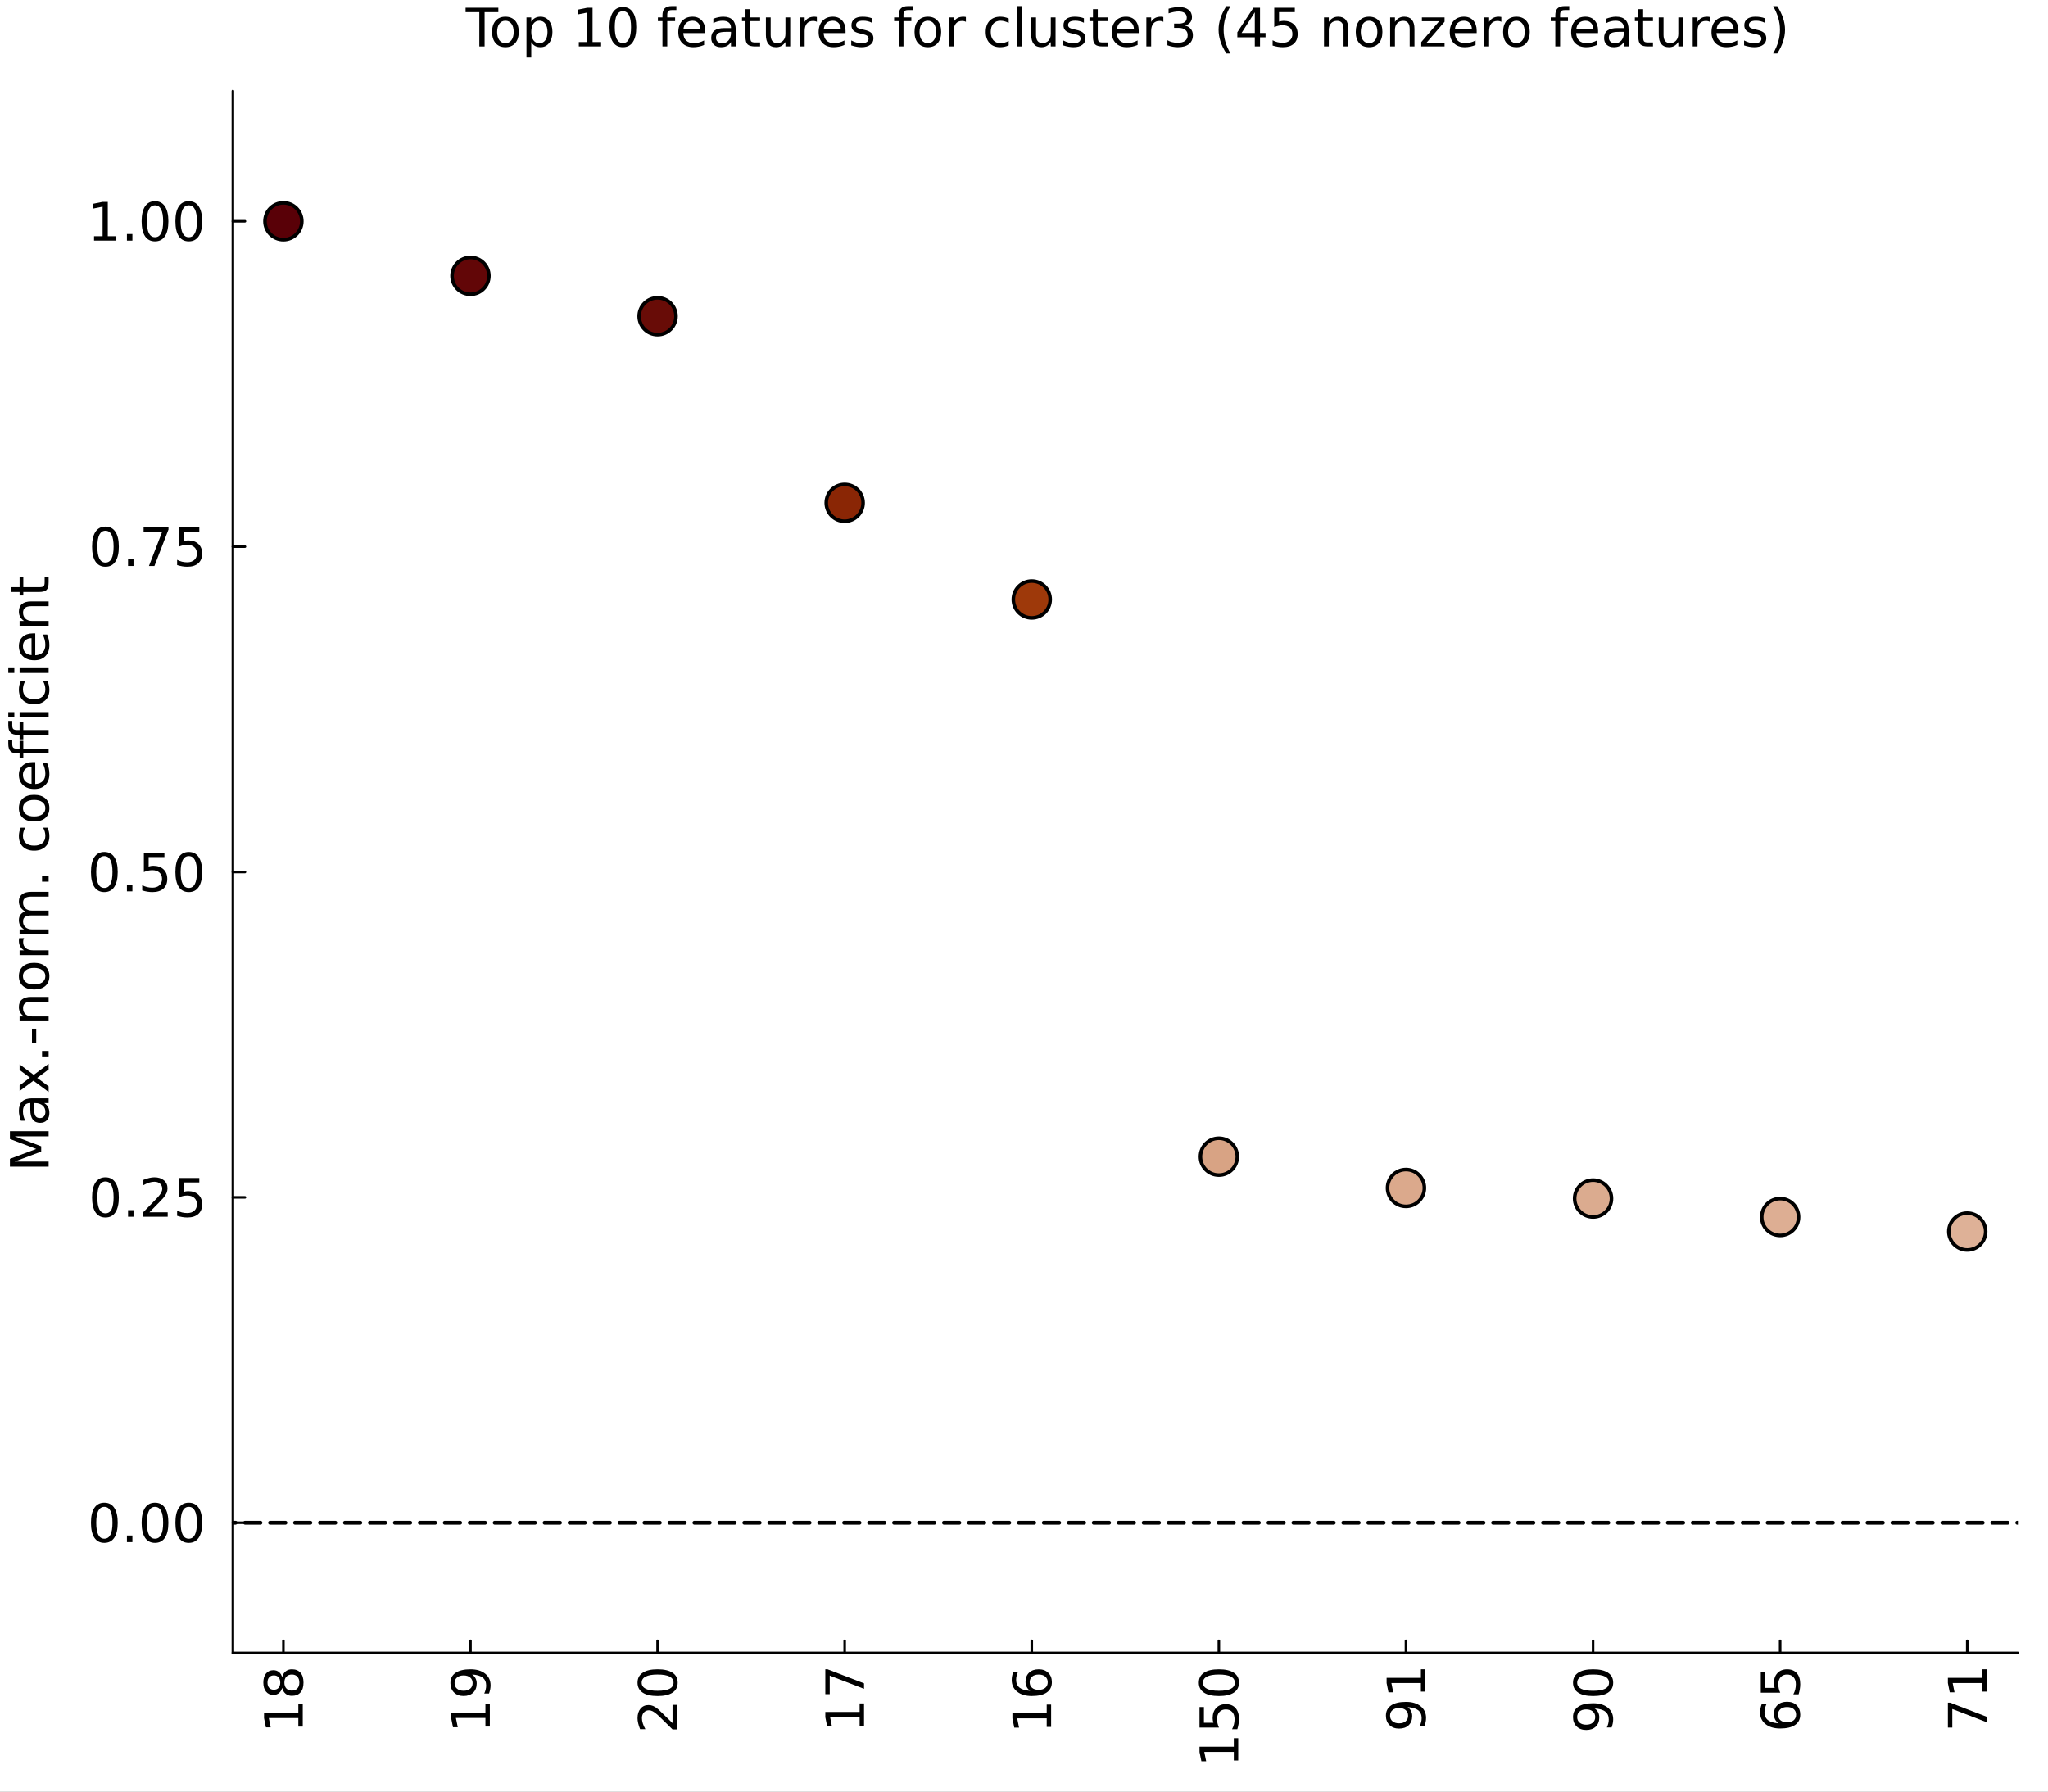 <?xml version="1.0" encoding="utf-8"?>
<svg xmlns="http://www.w3.org/2000/svg" xmlns:xlink="http://www.w3.org/1999/xlink" width="800" height="700" viewBox="0 0 3200 2800">
<rect x="0" y="0" width="3200" height="2800" fill="#808080" stroke="none"/>
<defs>
  <clipPath id="clip560">
    <rect x="0" y="0" width="3200" height="2800"/>
  </clipPath>
</defs>
<path clip-path="url(#clip560)" d="M0 2800 L3200 2800 L3200 0 L0 0  Z" fill="#ffffff" fill-rule="evenodd" fill-opacity="1"/>
<defs>
  <clipPath id="clip561">
    <rect x="640" y="0" width="2241" height="2241"/>
  </clipPath>
</defs>
<path clip-path="url(#clip560)" d="M363.863 2583.25 L3152.76 2583.25 L3152.76 142.372 L363.863 142.372  Z" fill="#ffffff" fill-rule="evenodd" fill-opacity="1"/>
<defs>
  <clipPath id="clip562">
    <rect x="363" y="142" width="2790" height="2442"/>
  </clipPath>
</defs>
<polyline clip-path="url(#clip560)" style="stroke:#000000; stroke-linecap:round; stroke-linejoin:round; stroke-width:4; stroke-opacity:1; fill:none" points="363.863,2583.25 3152.76,2583.25 "/>
<polyline clip-path="url(#clip560)" style="stroke:#000000; stroke-linecap:round; stroke-linejoin:round; stroke-width:4; stroke-opacity:1; fill:none" points="442.794,2583.25 442.794,2564.35 "/>
<polyline clip-path="url(#clip560)" style="stroke:#000000; stroke-linecap:round; stroke-linejoin:round; stroke-width:4; stroke-opacity:1; fill:none" points="735.131,2583.25 735.131,2564.35 "/>
<polyline clip-path="url(#clip560)" style="stroke:#000000; stroke-linecap:round; stroke-linejoin:round; stroke-width:4; stroke-opacity:1; fill:none" points="1027.47,2583.25 1027.47,2564.35 "/>
<polyline clip-path="url(#clip560)" style="stroke:#000000; stroke-linecap:round; stroke-linejoin:round; stroke-width:4; stroke-opacity:1; fill:none" points="1319.8,2583.25 1319.8,2564.35 "/>
<polyline clip-path="url(#clip560)" style="stroke:#000000; stroke-linecap:round; stroke-linejoin:round; stroke-width:4; stroke-opacity:1; fill:none" points="1612.14,2583.25 1612.14,2564.35 "/>
<polyline clip-path="url(#clip560)" style="stroke:#000000; stroke-linecap:round; stroke-linejoin:round; stroke-width:4; stroke-opacity:1; fill:none" points="1904.48,2583.25 1904.48,2564.35 "/>
<polyline clip-path="url(#clip560)" style="stroke:#000000; stroke-linecap:round; stroke-linejoin:round; stroke-width:4; stroke-opacity:1; fill:none" points="2196.81,2583.25 2196.81,2564.35 "/>
<polyline clip-path="url(#clip560)" style="stroke:#000000; stroke-linecap:round; stroke-linejoin:round; stroke-width:4; stroke-opacity:1; fill:none" points="2489.15,2583.25 2489.15,2564.35 "/>
<polyline clip-path="url(#clip560)" style="stroke:#000000; stroke-linecap:round; stroke-linejoin:round; stroke-width:4; stroke-opacity:1; fill:none" points="2781.49,2583.25 2781.49,2564.35 "/>
<polyline clip-path="url(#clip560)" style="stroke:#000000; stroke-linecap:round; stroke-linejoin:round; stroke-width:4; stroke-opacity:1; fill:none" points="3073.82,2583.25 3073.82,2564.35 "/>
<path clip-path="url(#clip560)" d="M466.148 2698.45 L466.148 2685.09 L420.008 2685.09 L422.925 2699.63 L415.471 2699.63 L412.554 2685.17 L412.554 2676.98 L466.148 2676.98 L466.148 2663.62 L473.034 2663.62 L473.034 2698.45 L466.148 2698.45 Z" fill="#000000" fill-rule="nonzero" fill-opacity="1" /><path clip-path="url(#clip560)" d="M444.313 2629.59 Q444.313 2635.42 447.433 2638.78 Q450.552 2642.11 456.021 2642.11 Q461.489 2642.11 464.608 2638.78 Q467.728 2635.42 467.728 2629.59 Q467.728 2623.75 464.608 2620.39 Q461.449 2617.03 456.021 2617.03 Q450.552 2617.03 447.433 2620.39 Q444.313 2623.71 444.313 2629.59 M440.83 2637.77 Q439.533 2643.04 435.928 2645.99 Q432.323 2648.91 427.138 2648.91 Q419.886 2648.91 415.674 2643.77 Q411.461 2638.58 411.461 2629.59 Q411.461 2620.55 415.674 2615.41 Q419.886 2610.27 427.138 2610.27 Q432.323 2610.27 435.928 2613.22 Q439.533 2616.14 440.83 2621.36 Q442.207 2615.45 446.217 2612.17 Q450.228 2608.85 456.021 2608.85 Q464.811 2608.85 469.51 2614.24 Q474.209 2619.58 474.209 2629.59 Q474.209 2639.59 469.51 2644.98 Q464.811 2650.33 456.021 2650.33 Q450.228 2650.33 446.217 2647.01 Q442.207 2643.69 440.83 2637.77 M427.907 2640.77 Q432.606 2640.77 435.239 2637.85 Q437.873 2634.89 437.873 2629.59 Q437.873 2624.32 435.239 2621.36 Q432.606 2618.37 427.907 2618.37 Q423.208 2618.37 420.575 2621.36 Q417.942 2624.32 417.942 2629.59 Q417.942 2634.89 420.575 2637.85 Q423.208 2640.77 427.907 2640.77 Z" fill="#000000" fill-rule="nonzero" fill-opacity="1" /><path clip-path="url(#clip560)" d="M758.485 2698.29 L758.485 2684.92 L712.345 2684.92 L715.261 2699.47 L707.808 2699.47 L704.891 2685 L704.891 2676.82 L758.485 2676.82 L758.485 2663.45 L765.371 2663.45 L765.371 2698.29 L758.485 2698.29 Z" fill="#000000" fill-rule="nonzero" fill-opacity="1" /><path clip-path="url(#clip560)" d="M764.115 2646.68 L756.662 2646.68 Q758.12 2643.6 758.89 2640.44 Q759.659 2637.28 759.659 2634.25 Q759.659 2626.14 754.231 2621.89 Q748.762 2617.6 737.663 2616.99 Q741.147 2619.34 743.01 2622.94 Q744.874 2626.55 744.874 2630.92 Q744.874 2640 739.405 2645.31 Q733.896 2650.57 724.376 2650.57 Q715.059 2650.57 709.428 2645.06 Q703.797 2639.55 703.797 2630.4 Q703.797 2619.91 711.859 2614.4 Q719.879 2608.85 735.192 2608.85 Q749.492 2608.85 758.039 2615.65 Q766.546 2622.42 766.546 2633.88 Q766.546 2636.96 765.938 2640.12 Q765.331 2643.28 764.115 2646.68 M738.473 2630.4 Q738.473 2624.89 734.706 2621.69 Q730.938 2618.45 724.376 2618.45 Q717.854 2618.45 714.087 2621.69 Q710.279 2624.89 710.279 2630.4 Q710.279 2635.91 714.087 2639.15 Q717.854 2642.35 724.376 2642.35 Q730.938 2642.35 734.706 2639.15 Q738.473 2635.91 738.473 2630.4 Z" fill="#000000" fill-rule="nonzero" fill-opacity="1" /><path clip-path="url(#clip560)" d="M1050.82 2692.98 L1050.82 2664.43 L1057.71 2664.43 L1057.71 2702.83 L1050.82 2702.83 Q1046 2698.17 1037.9 2690.15 Q1029.76 2682.09 1027.41 2680.02 Q1022.99 2676.09 1019.95 2674.55 Q1016.87 2672.97 1013.92 2672.97 Q1009.1 2672.97 1006.06 2676.38 Q1003.02 2679.74 1003.02 2685.17 Q1003.02 2689.01 1004.36 2693.31 Q1005.69 2697.56 1008.41 2702.42 L1000.14 2702.42 Q998.16 2697.48 997.147 2693.19 Q996.134 2688.89 996.134 2685.33 Q996.134 2675.93 1000.83 2670.34 Q1005.53 2664.75 1013.39 2664.75 Q1017.12 2664.75 1020.48 2666.17 Q1023.8 2667.55 1028.34 2671.23 Q1029.51 2672.24 1035.14 2677.67 Q1040.73 2683.1 1050.82 2692.98 Z" fill="#000000" fill-rule="nonzero" fill-opacity="1" /><path clip-path="url(#clip560)" d="M1002.62 2629.75 Q1002.62 2636.07 1008.85 2639.27 Q1015.05 2642.43 1027.53 2642.43 Q1039.96 2642.43 1046.2 2639.27 Q1052.4 2636.07 1052.4 2629.75 Q1052.4 2623.39 1046.2 2620.23 Q1039.96 2617.03 1027.53 2617.03 Q1015.05 2617.03 1008.85 2620.23 Q1002.62 2623.39 1002.62 2629.75 M996.134 2629.75 Q996.134 2619.58 1004.2 2614.24 Q1012.22 2608.85 1027.53 2608.85 Q1042.8 2608.85 1050.86 2614.24 Q1058.88 2619.58 1058.88 2629.75 Q1058.88 2639.92 1050.86 2645.31 Q1042.8 2650.65 1027.53 2650.65 Q1012.22 2650.65 1004.2 2645.31 Q996.134 2639.92 996.134 2629.75 Z" fill="#000000" fill-rule="nonzero" fill-opacity="1" /><path clip-path="url(#clip560)" d="M1343.16 2697.04 L1343.16 2683.67 L1297.02 2683.67 L1299.93 2698.21 L1292.48 2698.21 L1289.56 2683.75 L1289.56 2675.57 L1343.16 2675.57 L1343.16 2662.2 L1350.04 2662.2 L1350.04 2697.04 L1343.16 2697.04 Z" fill="#000000" fill-rule="nonzero" fill-opacity="1" /><path clip-path="url(#clip560)" d="M1289.56 2647.74 L1289.56 2608.85 L1293.05 2608.85 L1350.04 2630.8 L1350.04 2639.35 L1296.45 2618.69 L1296.45 2647.74 L1289.56 2647.74 Z" fill="#000000" fill-rule="nonzero" fill-opacity="1" /><path clip-path="url(#clip560)" d="M1635.49 2698.9 L1635.49 2685.53 L1589.35 2685.53 L1592.27 2700.07 L1584.82 2700.07 L1581.9 2685.61 L1581.9 2677.43 L1635.49 2677.43 L1635.49 2664.06 L1642.38 2664.06 L1642.38 2698.9 L1635.49 2698.9 Z" fill="#000000" fill-rule="nonzero" fill-opacity="1" /><path clip-path="url(#clip560)" d="M1608.88 2629.02 Q1608.88 2634.53 1612.65 2637.77 Q1616.42 2640.97 1622.98 2640.97 Q1629.5 2640.97 1633.31 2637.77 Q1637.07 2634.53 1637.07 2629.02 Q1637.07 2623.51 1633.31 2620.31 Q1629.5 2617.07 1622.98 2617.07 Q1616.42 2617.07 1612.65 2620.31 Q1608.88 2623.51 1608.88 2629.02 M1583.24 2612.78 L1590.69 2612.78 Q1589.23 2615.86 1588.46 2619.02 Q1587.69 2622.13 1587.69 2625.21 Q1587.69 2633.32 1593.16 2637.61 Q1598.63 2641.86 1609.69 2642.47 Q1606.17 2640.08 1604.3 2636.47 Q1602.4 2632.87 1602.4 2628.53 Q1602.4 2619.42 1607.95 2614.15 Q1613.46 2608.85 1622.98 2608.85 Q1632.29 2608.85 1637.93 2614.36 Q1643.56 2619.87 1643.56 2629.02 Q1643.56 2639.51 1635.54 2645.06 Q1627.47 2650.61 1612.2 2650.61 Q1597.86 2650.61 1589.35 2643.81 Q1580.81 2637 1580.81 2625.54 Q1580.81 2622.46 1581.42 2619.34 Q1582.02 2616.18 1583.24 2612.78 Z" fill="#000000" fill-rule="nonzero" fill-opacity="1" /><path clip-path="url(#clip560)" d="M1927.83 2751.4 L1927.83 2738.03 L1881.69 2738.03 L1884.61 2752.57 L1877.15 2752.57 L1874.24 2738.11 L1874.24 2729.93 L1927.83 2729.93 L1927.83 2716.56 L1934.72 2716.56 L1934.72 2751.4 L1927.83 2751.4 Z" fill="#000000" fill-rule="nonzero" fill-opacity="1" /><path clip-path="url(#clip560)" d="M1874.24 2699.95 L1874.24 2667.83 L1881.12 2667.83 L1881.12 2692.46 L1895.95 2692.46 Q1895.34 2690.68 1895.06 2688.89 Q1894.74 2687.11 1894.74 2685.33 Q1894.74 2675.2 1900.29 2669.29 Q1905.84 2663.37 1915.31 2663.37 Q1925.08 2663.37 1930.51 2669.45 Q1935.89 2675.53 1935.89 2686.58 Q1935.89 2690.39 1935.24 2694.36 Q1934.6 2698.29 1933.3 2702.5 L1925.08 2702.5 Q1927.06 2698.86 1928.03 2694.97 Q1929.01 2691.08 1929.01 2686.75 Q1929.01 2679.74 1925.32 2675.65 Q1921.63 2671.56 1915.31 2671.56 Q1908.99 2671.56 1905.31 2675.65 Q1901.62 2679.74 1901.62 2686.75 Q1901.62 2690.03 1902.35 2693.31 Q1903.08 2696.55 1904.62 2699.95 L1874.24 2699.95 Z" fill="#000000" fill-rule="nonzero" fill-opacity="1" /><path clip-path="url(#clip560)" d="M1879.63 2629.75 Q1879.63 2636.07 1885.86 2639.27 Q1892.06 2642.43 1904.54 2642.43 Q1916.98 2642.43 1923.21 2639.27 Q1929.41 2636.07 1929.41 2629.75 Q1929.41 2623.39 1923.21 2620.23 Q1916.98 2617.03 1904.54 2617.03 Q1892.06 2617.03 1885.86 2620.23 Q1879.63 2623.39 1879.63 2629.75 M1873.14 2629.75 Q1873.14 2619.58 1881.21 2614.24 Q1889.23 2608.85 1904.54 2608.85 Q1919.81 2608.85 1927.87 2614.24 Q1935.89 2619.58 1935.89 2629.75 Q1935.89 2639.92 1927.87 2645.31 Q1919.81 2650.65 1904.54 2650.65 Q1889.23 2650.65 1881.21 2645.31 Q1873.14 2639.92 1873.14 2629.75 Z" fill="#000000" fill-rule="nonzero" fill-opacity="1" /><path clip-path="url(#clip560)" d="M2225.8 2697.64 L2218.35 2697.64 Q2219.8 2694.56 2220.57 2691.4 Q2221.34 2688.25 2221.34 2685.21 Q2221.34 2677.11 2215.91 2672.85 Q2210.45 2668.56 2199.35 2667.95 Q2202.83 2670.3 2204.69 2673.91 Q2206.56 2677.51 2206.56 2681.89 Q2206.56 2690.96 2201.09 2696.27 Q2195.58 2701.53 2186.06 2701.53 Q2176.74 2701.53 2171.11 2696.02 Q2165.48 2690.51 2165.48 2681.36 Q2165.48 2670.87 2173.54 2665.36 Q2181.56 2659.81 2196.88 2659.81 Q2211.18 2659.81 2219.72 2666.61 Q2228.23 2673.38 2228.23 2684.84 Q2228.23 2687.92 2227.62 2691.08 Q2227.01 2694.24 2225.8 2697.64 M2200.16 2681.36 Q2200.16 2675.85 2196.39 2672.65 Q2192.62 2669.41 2186.06 2669.41 Q2179.54 2669.41 2175.77 2672.65 Q2171.96 2675.85 2171.96 2681.36 Q2171.96 2686.87 2175.77 2690.11 Q2179.54 2693.31 2186.06 2693.31 Q2192.62 2693.31 2196.39 2690.11 Q2200.16 2686.87 2200.16 2681.36 Z" fill="#000000" fill-rule="nonzero" fill-opacity="1" /><path clip-path="url(#clip560)" d="M2220.17 2643.69 L2220.17 2630.32 L2174.03 2630.32 L2176.95 2644.86 L2169.49 2644.86 L2166.57 2630.4 L2166.57 2622.22 L2220.17 2622.22 L2220.17 2608.85 L2227.05 2608.85 L2227.05 2643.69 L2220.17 2643.69 Z" fill="#000000" fill-rule="nonzero" fill-opacity="1" /><path clip-path="url(#clip560)" d="M2518.14 2699.79 L2510.68 2699.79 Q2512.14 2696.71 2512.91 2693.55 Q2513.68 2690.39 2513.68 2687.35 Q2513.68 2679.25 2508.25 2675 Q2502.78 2670.7 2491.68 2670.1 Q2495.17 2672.45 2497.03 2676.05 Q2498.89 2679.66 2498.89 2684.03 Q2498.89 2693.11 2493.43 2698.41 Q2487.92 2703.68 2478.4 2703.68 Q2469.08 2703.68 2463.45 2698.17 Q2457.82 2692.66 2457.82 2683.51 Q2457.82 2673.01 2465.88 2667.5 Q2473.9 2661.95 2489.21 2661.95 Q2503.51 2661.95 2512.06 2668.76 Q2520.57 2675.53 2520.57 2686.99 Q2520.57 2690.07 2519.96 2693.23 Q2519.35 2696.39 2518.14 2699.79 M2492.49 2683.51 Q2492.49 2678 2488.73 2674.8 Q2484.96 2671.56 2478.4 2671.56 Q2471.87 2671.56 2468.11 2674.8 Q2464.3 2678 2464.3 2683.51 Q2464.3 2689.01 2468.11 2692.26 Q2471.87 2695.46 2478.4 2695.46 Q2484.96 2695.46 2488.73 2692.26 Q2492.49 2689.01 2492.49 2683.51 Z" fill="#000000" fill-rule="nonzero" fill-opacity="1" /><path clip-path="url(#clip560)" d="M2464.3 2629.75 Q2464.3 2636.07 2470.54 2639.27 Q2476.74 2642.43 2489.21 2642.43 Q2501.65 2642.43 2507.89 2639.27 Q2514.08 2636.07 2514.08 2629.75 Q2514.08 2623.39 2507.89 2620.23 Q2501.65 2617.03 2489.21 2617.03 Q2476.74 2617.03 2470.54 2620.23 Q2464.3 2623.39 2464.3 2629.75 M2457.82 2629.75 Q2457.82 2619.58 2465.88 2614.24 Q2473.9 2608.85 2489.21 2608.85 Q2504.48 2608.85 2512.55 2614.24 Q2520.57 2619.58 2520.57 2629.75 Q2520.57 2639.92 2512.55 2645.31 Q2504.48 2650.65 2489.21 2650.65 Q2473.9 2650.65 2465.88 2645.31 Q2457.82 2639.92 2457.82 2629.75 Z" fill="#000000" fill-rule="nonzero" fill-opacity="1" /><path clip-path="url(#clip560)" d="M2778.23 2679.78 Q2778.23 2685.29 2781.99 2688.53 Q2785.76 2691.73 2792.32 2691.73 Q2798.85 2691.73 2802.65 2688.53 Q2806.42 2685.29 2806.42 2679.78 Q2806.42 2674.27 2802.65 2671.07 Q2798.85 2667.83 2792.32 2667.83 Q2785.76 2667.83 2781.99 2671.07 Q2778.23 2674.27 2778.23 2679.78 M2752.59 2663.53 L2760.04 2663.53 Q2758.58 2666.61 2757.81 2669.77 Q2757.04 2672.89 2757.04 2675.97 Q2757.04 2684.07 2762.51 2688.37 Q2767.98 2692.62 2779.04 2693.23 Q2775.51 2690.84 2773.65 2687.23 Q2771.75 2683.63 2771.75 2679.29 Q2771.75 2670.18 2777.3 2664.91 Q2782.8 2659.61 2792.32 2659.61 Q2801.64 2659.61 2807.27 2665.11 Q2812.9 2670.62 2812.9 2679.78 Q2812.9 2690.27 2804.88 2695.82 Q2796.82 2701.37 2781.55 2701.37 Q2767.21 2701.37 2758.7 2694.56 Q2750.15 2687.76 2750.15 2676.3 Q2750.15 2673.22 2750.76 2670.1 Q2751.37 2666.94 2752.59 2663.53 Z" fill="#000000" fill-rule="nonzero" fill-opacity="1" /><path clip-path="url(#clip560)" d="M2751.25 2645.43 L2751.25 2613.3 L2758.13 2613.3 L2758.13 2637.93 L2772.96 2637.93 Q2772.35 2636.15 2772.07 2634.37 Q2771.75 2632.59 2771.75 2630.8 Q2771.75 2620.68 2777.3 2614.76 Q2782.85 2608.85 2792.32 2608.85 Q2802.09 2608.85 2807.52 2614.92 Q2812.9 2621 2812.9 2632.06 Q2812.9 2635.87 2812.25 2639.84 Q2811.61 2643.77 2810.31 2647.98 L2802.09 2647.98 Q2804.07 2644.33 2805.04 2640.44 Q2806.02 2636.56 2806.02 2632.22 Q2806.02 2625.21 2802.33 2621.12 Q2798.64 2617.03 2792.32 2617.03 Q2786.01 2617.03 2782.32 2621.12 Q2778.63 2625.21 2778.63 2632.22 Q2778.63 2635.5 2779.36 2638.78 Q2780.09 2642.02 2781.63 2645.43 L2751.25 2645.43 Z" fill="#000000" fill-rule="nonzero" fill-opacity="1" /><path clip-path="url(#clip560)" d="M3043.58 2699.95 L3043.58 2661.06 L3047.07 2661.06 L3104.06 2683.02 L3104.06 2691.57 L3050.47 2670.91 L3050.47 2699.95 L3043.58 2699.95 Z" fill="#000000" fill-rule="nonzero" fill-opacity="1" /><path clip-path="url(#clip560)" d="M3097.18 2643.69 L3097.18 2630.32 L3051.04 2630.32 L3053.96 2644.86 L3046.5 2644.86 L3043.58 2630.4 L3043.58 2622.22 L3097.18 2622.22 L3097.18 2608.85 L3104.06 2608.85 L3104.06 2643.69 L3097.18 2643.69 Z" fill="#000000" fill-rule="nonzero" fill-opacity="1" /><polyline clip-path="url(#clip560)" style="stroke:#000000; stroke-linecap:round; stroke-linejoin:round; stroke-width:4; stroke-opacity:1; fill:none" points="363.863,2583.25 363.863,142.372 "/>
<polyline clip-path="url(#clip560)" style="stroke:#000000; stroke-linecap:round; stroke-linejoin:round; stroke-width:4; stroke-opacity:1; fill:none" points="363.863,2379.84 382.761,2379.84 "/>
<polyline clip-path="url(#clip560)" style="stroke:#000000; stroke-linecap:round; stroke-linejoin:round; stroke-width:4; stroke-opacity:1; fill:none" points="363.863,1871.33 382.761,1871.33 "/>
<polyline clip-path="url(#clip560)" style="stroke:#000000; stroke-linecap:round; stroke-linejoin:round; stroke-width:4; stroke-opacity:1; fill:none" points="363.863,1362.81 382.761,1362.81 "/>
<polyline clip-path="url(#clip560)" style="stroke:#000000; stroke-linecap:round; stroke-linejoin:round; stroke-width:4; stroke-opacity:1; fill:none" points="363.863,854.294 382.761,854.294 "/>
<polyline clip-path="url(#clip560)" style="stroke:#000000; stroke-linecap:round; stroke-linejoin:round; stroke-width:4; stroke-opacity:1; fill:none" points="363.863,345.778 382.761,345.778 "/>
<path clip-path="url(#clip560)" d="M163.023 2354.99 Q156.703 2354.99 153.503 2361.23 Q150.343 2367.43 150.343 2379.9 Q150.343 2392.34 153.503 2398.58 Q156.703 2404.77 163.023 2404.77 Q169.383 2404.77 172.542 2398.58 Q175.743 2392.34 175.743 2379.9 Q175.743 2367.43 172.542 2361.23 Q169.383 2354.99 163.023 2354.99 M163.023 2348.51 Q173.191 2348.51 178.538 2356.57 Q183.925 2364.59 183.925 2379.9 Q183.925 2395.17 178.538 2403.24 Q173.191 2411.26 163.023 2411.26 Q152.855 2411.26 147.467 2403.24 Q142.12 2395.17 142.12 2379.9 Q142.12 2364.59 147.467 2356.57 Q152.855 2348.51 163.023 2348.51 Z" fill="#000000" fill-rule="nonzero" fill-opacity="1" /><path clip-path="url(#clip560)" d="M198.306 2399.79 L206.854 2399.79 L206.854 2410.08 L198.306 2410.08 L198.306 2399.79 Z" fill="#000000" fill-rule="nonzero" fill-opacity="1" /><path clip-path="url(#clip560)" d="M242.177 2354.99 Q235.858 2354.99 232.658 2361.23 Q229.498 2367.43 229.498 2379.9 Q229.498 2392.34 232.658 2398.58 Q235.858 2404.77 242.177 2404.77 Q248.537 2404.77 251.697 2398.58 Q254.897 2392.34 254.897 2379.9 Q254.897 2367.43 251.697 2361.23 Q248.537 2354.99 242.177 2354.99 M242.177 2348.51 Q252.345 2348.51 257.692 2356.57 Q263.08 2364.59 263.08 2379.9 Q263.08 2395.17 257.692 2403.24 Q252.345 2411.26 242.177 2411.26 Q232.01 2411.26 226.622 2403.24 Q221.275 2395.17 221.275 2379.9 Q221.275 2364.59 226.622 2356.57 Q232.01 2348.51 242.177 2348.51 Z" fill="#000000" fill-rule="nonzero" fill-opacity="1" /><path clip-path="url(#clip560)" d="M294.961 2354.99 Q288.641 2354.99 285.441 2361.23 Q282.281 2367.43 282.281 2379.9 Q282.281 2392.34 285.441 2398.58 Q288.641 2404.77 294.961 2404.77 Q301.321 2404.77 304.48 2398.58 Q307.681 2392.34 307.681 2379.9 Q307.681 2367.43 304.48 2361.23 Q301.321 2354.99 294.961 2354.99 M294.961 2348.51 Q305.129 2348.51 310.476 2356.57 Q315.863 2364.59 315.863 2379.9 Q315.863 2395.17 310.476 2403.24 Q305.129 2411.26 294.961 2411.26 Q284.793 2411.26 279.405 2403.24 Q274.058 2395.17 274.058 2379.9 Q274.058 2364.59 279.405 2356.57 Q284.793 2348.51 294.961 2348.51 Z" fill="#000000" fill-rule="nonzero" fill-opacity="1" /><path clip-path="url(#clip560)" d="M164.765 1846.47 Q158.445 1846.47 155.245 1852.71 Q152.085 1858.91 152.085 1871.39 Q152.085 1883.82 155.245 1890.06 Q158.445 1896.26 164.765 1896.26 Q171.125 1896.26 174.284 1890.06 Q177.485 1883.82 177.485 1871.39 Q177.485 1858.91 174.284 1852.71 Q171.125 1846.47 164.765 1846.47 M164.765 1839.99 Q174.932 1839.99 180.28 1848.05 Q185.667 1856.07 185.667 1871.39 Q185.667 1886.66 180.28 1894.72 Q174.932 1902.74 164.765 1902.74 Q154.597 1902.74 149.209 1894.72 Q143.862 1886.66 143.862 1871.39 Q143.862 1856.07 149.209 1848.05 Q154.597 1839.99 164.765 1839.99 Z" fill="#000000" fill-rule="nonzero" fill-opacity="1" /><path clip-path="url(#clip560)" d="M200.048 1891.28 L208.595 1891.28 L208.595 1901.57 L200.048 1901.57 L200.048 1891.28 Z" fill="#000000" fill-rule="nonzero" fill-opacity="1" /><path clip-path="url(#clip560)" d="M233.468 1894.68 L262.027 1894.68 L262.027 1901.57 L223.624 1901.57 L223.624 1894.68 Q228.283 1889.86 236.304 1881.76 Q244.365 1873.61 246.431 1871.26 Q250.36 1866.85 251.9 1863.81 Q253.48 1860.73 253.48 1857.78 Q253.48 1852.95 250.077 1849.92 Q246.715 1846.88 241.286 1846.88 Q237.438 1846.88 233.144 1848.22 Q228.891 1849.55 224.029 1852.27 L224.029 1844 Q228.972 1842.02 233.266 1841 Q237.559 1839.99 241.124 1839.99 Q250.522 1839.99 256.113 1844.69 Q261.703 1849.39 261.703 1857.25 Q261.703 1860.98 260.285 1864.34 Q258.908 1867.66 255.221 1872.2 Q254.209 1873.37 248.78 1879 Q243.352 1884.59 233.468 1894.68 Z" fill="#000000" fill-rule="nonzero" fill-opacity="1" /><path clip-path="url(#clip560)" d="M279.284 1841.09 L311.407 1841.09 L311.407 1847.97 L286.778 1847.97 L286.778 1862.8 Q288.56 1862.19 290.343 1861.91 Q292.125 1861.58 293.908 1861.58 Q304.035 1861.58 309.949 1867.13 Q315.863 1872.68 315.863 1882.16 Q315.863 1891.92 309.787 1897.35 Q303.711 1902.74 292.652 1902.74 Q288.844 1902.74 284.874 1902.09 Q280.945 1901.44 276.732 1900.15 L276.732 1891.92 Q280.378 1893.91 284.266 1894.88 Q288.155 1895.85 292.49 1895.85 Q299.498 1895.85 303.589 1892.17 Q307.681 1888.48 307.681 1882.16 Q307.681 1875.84 303.589 1872.16 Q299.498 1868.47 292.49 1868.47 Q289.208 1868.47 285.927 1869.2 Q282.687 1869.93 279.284 1871.47 L279.284 1841.09 Z" fill="#000000" fill-rule="nonzero" fill-opacity="1" /><path clip-path="url(#clip560)" d="M163.023 1337.96 Q156.703 1337.96 153.503 1344.2 Q150.343 1350.39 150.343 1362.87 Q150.343 1375.31 153.503 1381.55 Q156.703 1387.74 163.023 1387.74 Q169.383 1387.74 172.542 1381.55 Q175.743 1375.31 175.743 1362.87 Q175.743 1350.39 172.542 1344.2 Q169.383 1337.96 163.023 1337.96 M163.023 1331.48 Q173.191 1331.48 178.538 1339.54 Q183.925 1347.56 183.925 1362.87 Q183.925 1378.14 178.538 1386.2 Q173.191 1394.22 163.023 1394.22 Q152.855 1394.22 147.467 1386.2 Q142.12 1378.14 142.12 1362.87 Q142.12 1347.56 147.467 1339.54 Q152.855 1331.48 163.023 1331.48 Z" fill="#000000" fill-rule="nonzero" fill-opacity="1" /><path clip-path="url(#clip560)" d="M198.306 1382.76 L206.854 1382.76 L206.854 1393.05 L198.306 1393.05 L198.306 1382.76 Z" fill="#000000" fill-rule="nonzero" fill-opacity="1" /><path clip-path="url(#clip560)" d="M224.759 1332.57 L256.882 1332.57 L256.882 1339.46 L232.253 1339.46 L232.253 1354.28 Q234.035 1353.68 235.818 1353.39 Q237.6 1353.07 239.382 1353.07 Q249.51 1353.07 255.424 1358.62 Q261.338 1364.17 261.338 1373.65 Q261.338 1383.41 255.262 1388.84 Q249.186 1394.22 238.127 1394.22 Q234.319 1394.22 230.349 1393.58 Q226.419 1392.93 222.207 1391.63 L222.207 1383.41 Q225.852 1385.39 229.741 1386.37 Q233.63 1387.34 237.965 1387.34 Q244.973 1387.34 249.064 1383.65 Q253.155 1379.97 253.155 1373.65 Q253.155 1367.33 249.064 1363.64 Q244.973 1359.95 237.965 1359.95 Q234.683 1359.95 231.402 1360.68 Q228.161 1361.41 224.759 1362.95 L224.759 1332.57 Z" fill="#000000" fill-rule="nonzero" fill-opacity="1" /><path clip-path="url(#clip560)" d="M294.961 1337.96 Q288.641 1337.96 285.441 1344.2 Q282.281 1350.39 282.281 1362.87 Q282.281 1375.31 285.441 1381.55 Q288.641 1387.74 294.961 1387.74 Q301.321 1387.74 304.48 1381.55 Q307.681 1375.31 307.681 1362.87 Q307.681 1350.39 304.48 1344.2 Q301.321 1337.96 294.961 1337.96 M294.961 1331.48 Q305.129 1331.48 310.476 1339.54 Q315.863 1347.56 315.863 1362.87 Q315.863 1378.14 310.476 1386.2 Q305.129 1394.22 294.961 1394.22 Q284.793 1394.22 279.405 1386.2 Q274.058 1378.14 274.058 1362.87 Q274.058 1347.56 279.405 1339.54 Q284.793 1331.48 294.961 1331.48 Z" fill="#000000" fill-rule="nonzero" fill-opacity="1" /><path clip-path="url(#clip560)" d="M164.765 829.442 Q158.445 829.442 155.245 835.68 Q152.085 841.878 152.085 854.355 Q152.085 866.791 155.245 873.03 Q158.445 879.227 164.765 879.227 Q171.125 879.227 174.284 873.03 Q177.485 866.791 177.485 854.355 Q177.485 841.878 174.284 835.68 Q171.125 829.442 164.765 829.442 M164.765 822.96 Q174.932 822.96 180.28 831.022 Q185.667 839.042 185.667 854.355 Q185.667 869.627 180.28 877.688 Q174.932 885.709 164.765 885.709 Q154.597 885.709 149.209 877.688 Q143.862 869.627 143.862 854.355 Q143.862 839.042 149.209 831.022 Q154.597 822.96 164.765 822.96 Z" fill="#000000" fill-rule="nonzero" fill-opacity="1" /><path clip-path="url(#clip560)" d="M200.048 874.245 L208.595 874.245 L208.595 884.534 L200.048 884.534 L200.048 874.245 Z" fill="#000000" fill-rule="nonzero" fill-opacity="1" /><path clip-path="url(#clip560)" d="M224.354 824.054 L263.242 824.054 L263.242 827.538 L241.286 884.534 L232.739 884.534 L253.398 830.941 L224.354 830.941 L224.354 824.054 Z" fill="#000000" fill-rule="nonzero" fill-opacity="1" /><path clip-path="url(#clip560)" d="M279.284 824.054 L311.407 824.054 L311.407 830.941 L286.778 830.941 L286.778 845.767 Q288.56 845.159 290.343 844.876 Q292.125 844.552 293.908 844.552 Q304.035 844.552 309.949 850.101 Q315.863 855.651 315.863 865.13 Q315.863 874.893 309.787 880.321 Q303.711 885.709 292.652 885.709 Q288.844 885.709 284.874 885.061 Q280.945 884.413 276.732 883.116 L276.732 874.893 Q280.378 876.878 284.266 877.85 Q288.155 878.822 292.49 878.822 Q299.498 878.822 303.589 875.136 Q307.681 871.45 307.681 865.13 Q307.681 858.811 303.589 855.125 Q299.498 851.438 292.49 851.438 Q289.208 851.438 285.927 852.167 Q282.687 852.897 279.284 854.436 L279.284 824.054 Z" fill="#000000" fill-rule="nonzero" fill-opacity="1" /><path clip-path="url(#clip560)" d="M146.941 369.132 L160.309 369.132 L160.309 322.992 L145.766 325.909 L145.766 318.455 L160.228 315.538 L168.411 315.538 L168.411 369.132 L181.779 369.132 L181.779 376.018 L146.941 376.018 L146.941 369.132 Z" fill="#000000" fill-rule="nonzero" fill-opacity="1" /><path clip-path="url(#clip560)" d="M198.306 365.729 L206.854 365.729 L206.854 376.018 L198.306 376.018 L198.306 365.729 Z" fill="#000000" fill-rule="nonzero" fill-opacity="1" /><path clip-path="url(#clip560)" d="M242.177 320.926 Q235.858 320.926 232.658 327.165 Q229.498 333.362 229.498 345.839 Q229.498 358.275 232.658 364.514 Q235.858 370.712 242.177 370.712 Q248.537 370.712 251.697 364.514 Q254.897 358.275 254.897 345.839 Q254.897 333.362 251.697 327.165 Q248.537 320.926 242.177 320.926 M242.177 314.445 Q252.345 314.445 257.692 322.506 Q263.08 330.527 263.08 345.839 Q263.08 361.111 257.692 369.172 Q252.345 377.193 242.177 377.193 Q232.01 377.193 226.622 369.172 Q221.275 361.111 221.275 345.839 Q221.275 330.527 226.622 322.506 Q232.01 314.445 242.177 314.445 Z" fill="#000000" fill-rule="nonzero" fill-opacity="1" /><path clip-path="url(#clip560)" d="M294.961 320.926 Q288.641 320.926 285.441 327.165 Q282.281 333.362 282.281 345.839 Q282.281 358.275 285.441 364.514 Q288.641 370.712 294.961 370.712 Q301.321 370.712 304.48 364.514 Q307.681 358.275 307.681 345.839 Q307.681 333.362 304.48 327.165 Q301.321 320.926 294.961 320.926 M294.961 314.445 Q305.129 314.445 310.476 322.506 Q315.863 330.527 315.863 345.839 Q315.863 361.111 310.476 369.172 Q305.129 377.193 294.961 377.193 Q284.793 377.193 279.405 369.172 Q274.058 361.111 274.058 345.839 Q274.058 330.527 279.405 322.506 Q284.793 314.445 294.961 314.445 Z" fill="#000000" fill-rule="nonzero" fill-opacity="1" /><path clip-path="url(#clip560)" d="M15.496 1823.28 L15.496 1811.08 L56.653 1795.65 L15.496 1780.13 L15.496 1767.94 L75.976 1767.94 L75.976 1775.92 L22.869 1775.92 L64.35 1791.52 L64.35 1799.74 L22.869 1815.34 L75.976 1815.34 L75.976 1823.28 L15.496 1823.28 Z" fill="#000000" fill-rule="nonzero" fill-opacity="1" /><path clip-path="url(#clip560)" d="M53.17 1731.4 Q53.17 1740.44 55.236 1743.92 Q57.301 1747.4 62.284 1747.4 Q66.254 1747.4 68.603 1744.81 Q70.912 1742.18 70.912 1737.68 Q70.912 1731.48 66.538 1727.76 Q62.122 1723.99 54.83 1723.99 L53.17 1723.99 L53.17 1731.4 M50.091 1716.53 L75.976 1716.53 L75.976 1723.99 L69.09 1723.99 Q73.222 1726.54 75.207 1730.35 Q77.151 1734.16 77.151 1739.67 Q77.151 1746.63 73.262 1750.76 Q69.333 1754.86 62.77 1754.86 Q55.114 1754.86 51.225 1749.75 Q47.336 1744.61 47.336 1734.44 L47.336 1723.99 L46.607 1723.99 Q41.462 1723.99 38.667 1727.39 Q35.832 1730.75 35.832 1736.87 Q35.832 1740.76 36.763 1744.45 Q37.695 1748.13 39.559 1751.53 L32.672 1751.53 Q31.092 1747.44 30.323 1743.59 Q29.512 1739.75 29.512 1736.1 Q29.512 1726.26 34.616 1721.4 Q39.721 1716.53 50.091 1716.53 Z" fill="#000000" fill-rule="nonzero" fill-opacity="1" /><path clip-path="url(#clip560)" d="M30.606 1663.47 L52.684 1679.87 L75.976 1662.62 L75.976 1671.41 L58.152 1684.61 L75.976 1697.82 L75.976 1706.61 L52.238 1688.99 L30.606 1705.11 L30.606 1696.32 L46.769 1684.29 L30.606 1672.26 L30.606 1663.47 Z" fill="#000000" fill-rule="nonzero" fill-opacity="1" /><path clip-path="url(#clip560)" d="M65.687 1651.03 L65.687 1642.48 L75.976 1642.48 L75.976 1651.03 L65.687 1651.03 Z" fill="#000000" fill-rule="nonzero" fill-opacity="1" /><path clip-path="url(#clip560)" d="M49.929 1629.48 L49.929 1607.65 L56.572 1607.65 L56.572 1629.48 L49.929 1629.48 Z" fill="#000000" fill-rule="nonzero" fill-opacity="1" /><path clip-path="url(#clip560)" d="M48.592 1558.06 L75.976 1558.06 L75.976 1565.52 L48.835 1565.52 Q42.394 1565.52 39.194 1568.03 Q35.994 1570.54 35.994 1575.56 Q35.994 1581.6 39.842 1585.08 Q43.691 1588.57 50.334 1588.57 L75.976 1588.57 L75.976 1596.06 L30.606 1596.06 L30.606 1588.57 L37.655 1588.57 Q33.563 1585.89 31.538 1582.29 Q29.512 1578.64 29.512 1573.9 Q29.512 1566.08 34.373 1562.07 Q39.194 1558.06 48.592 1558.06 Z" fill="#000000" fill-rule="nonzero" fill-opacity="1" /><path clip-path="url(#clip560)" d="M35.832 1525.62 Q35.832 1531.61 40.531 1535.09 Q45.189 1538.58 53.332 1538.58 Q61.474 1538.58 66.173 1535.14 Q70.832 1531.65 70.832 1525.62 Q70.832 1519.66 66.132 1516.18 Q61.433 1512.69 53.332 1512.69 Q45.27 1512.69 40.571 1516.18 Q35.832 1519.66 35.832 1525.62 M29.512 1525.62 Q29.512 1515.89 35.832 1510.34 Q42.151 1504.79 53.332 1504.79 Q64.472 1504.79 70.832 1510.34 Q77.151 1515.89 77.151 1525.62 Q77.151 1535.38 70.832 1540.93 Q64.472 1546.44 53.332 1546.44 Q42.151 1546.44 35.832 1540.93 Q29.512 1535.38 29.512 1525.62 Z" fill="#000000" fill-rule="nonzero" fill-opacity="1" /><path clip-path="url(#clip560)" d="M37.574 1466.15 Q36.844 1467.4 36.52 1468.9 Q36.156 1470.36 36.156 1472.14 Q36.156 1478.46 40.288 1481.87 Q44.379 1485.23 52.076 1485.23 L75.976 1485.23 L75.976 1492.72 L30.606 1492.72 L30.606 1485.23 L37.655 1485.23 Q33.523 1482.88 31.538 1479.11 Q29.512 1475.34 29.512 1469.96 Q29.512 1469.19 29.634 1468.25 Q29.715 1467.32 29.917 1466.19 L37.574 1466.15 Z" fill="#000000" fill-rule="nonzero" fill-opacity="1" /><path clip-path="url(#clip560)" d="M39.316 1424.46 Q34.292 1421.67 31.902 1417.78 Q29.512 1413.89 29.512 1408.63 Q29.512 1401.54 34.495 1397.69 Q39.437 1393.84 48.592 1393.84 L75.976 1393.84 L75.976 1401.33 L48.835 1401.33 Q42.313 1401.33 39.153 1403.64 Q35.994 1405.95 35.994 1410.69 Q35.994 1416.48 39.842 1419.85 Q43.691 1423.21 50.334 1423.21 L75.976 1423.21 L75.976 1430.7 L48.835 1430.7 Q42.273 1430.7 39.153 1433.01 Q35.994 1435.32 35.994 1440.14 Q35.994 1445.85 39.883 1449.22 Q43.731 1452.58 50.334 1452.58 L75.976 1452.58 L75.976 1460.07 L30.606 1460.07 L30.606 1452.58 L37.655 1452.58 Q33.482 1450.03 31.497 1446.46 Q29.512 1442.9 29.512 1437.99 Q29.512 1433.05 32.024 1429.61 Q34.535 1426.13 39.316 1424.46 Z" fill="#000000" fill-rule="nonzero" fill-opacity="1" /><path clip-path="url(#clip560)" d="M65.687 1377.92 L65.687 1369.37 L75.976 1369.37 L75.976 1377.92 L65.687 1377.92 Z" fill="#000000" fill-rule="nonzero" fill-opacity="1" /><path clip-path="url(#clip560)" d="M32.348 1293.58 L39.316 1293.58 Q37.574 1296.74 36.723 1299.94 Q35.832 1303.1 35.832 1306.34 Q35.832 1313.59 40.45 1317.6 Q45.027 1321.61 53.332 1321.61 Q61.636 1321.61 66.254 1317.6 Q70.832 1313.59 70.832 1306.34 Q70.832 1303.1 69.981 1299.94 Q69.09 1296.74 67.348 1293.58 L74.234 1293.58 Q75.693 1296.7 76.422 1300.06 Q77.151 1303.38 77.151 1307.15 Q77.151 1317.4 70.71 1323.44 Q64.269 1329.47 53.332 1329.47 Q42.232 1329.47 35.872 1323.39 Q29.512 1317.28 29.512 1306.66 Q29.512 1303.22 30.241 1299.94 Q30.93 1296.66 32.348 1293.58 Z" fill="#000000" fill-rule="nonzero" fill-opacity="1" /><path clip-path="url(#clip560)" d="M35.832 1263.04 Q35.832 1269.03 40.531 1272.52 Q45.189 1276 53.332 1276 Q61.474 1276 66.173 1272.56 Q70.832 1269.07 70.832 1263.04 Q70.832 1257.08 66.132 1253.6 Q61.433 1250.11 53.332 1250.11 Q45.27 1250.11 40.571 1253.6 Q35.832 1257.08 35.832 1263.04 M29.512 1263.04 Q29.512 1253.31 35.832 1247.76 Q42.151 1242.21 53.332 1242.21 Q64.472 1242.21 70.832 1247.76 Q77.151 1253.31 77.151 1263.04 Q77.151 1272.8 70.832 1278.35 Q64.472 1283.86 53.332 1283.86 Q42.151 1283.86 35.832 1278.35 Q29.512 1272.8 29.512 1263.04 Z" fill="#000000" fill-rule="nonzero" fill-opacity="1" /><path clip-path="url(#clip560)" d="M51.428 1191.05 L55.074 1191.05 L55.074 1225.32 Q62.77 1224.84 66.821 1220.7 Q70.832 1216.53 70.832 1209.12 Q70.832 1204.82 69.778 1200.81 Q68.725 1196.76 66.619 1192.79 L73.667 1192.79 Q75.368 1196.8 76.26 1201.02 Q77.151 1205.23 77.151 1209.56 Q77.151 1220.42 70.832 1226.78 Q64.512 1233.1 53.737 1233.1 Q42.597 1233.1 36.075 1227.1 Q29.512 1221.07 29.512 1210.86 Q29.512 1201.71 35.427 1196.4 Q41.3 1191.05 51.428 1191.05 M49.24 1198.51 Q43.123 1198.59 39.477 1201.95 Q35.832 1205.27 35.832 1210.78 Q35.832 1217.02 39.356 1220.79 Q42.88 1224.51 49.281 1225.08 L49.24 1198.51 Z" fill="#000000" fill-rule="nonzero" fill-opacity="1" /><path clip-path="url(#clip560)" d="M12.944 1155.85 L19.142 1155.85 L19.142 1162.98 Q19.142 1166.99 20.762 1168.57 Q22.383 1170.11 26.596 1170.11 L30.606 1170.11 L30.606 1157.83 L36.399 1157.83 L36.399 1170.11 L75.976 1170.11 L75.976 1177.6 L36.399 1177.6 L36.399 1184.73 L30.606 1184.73 L30.606 1177.6 L27.446 1177.6 Q19.871 1177.6 16.428 1174.08 Q12.944 1170.55 12.944 1162.9 L12.944 1155.85 Z" fill="#000000" fill-rule="nonzero" fill-opacity="1" /><path clip-path="url(#clip560)" d="M12.944 1126.64 L19.142 1126.64 L19.142 1133.77 Q19.142 1137.78 20.762 1139.36 Q22.383 1140.9 26.596 1140.9 L30.606 1140.9 L30.606 1128.63 L36.399 1128.63 L36.399 1140.9 L75.976 1140.9 L75.976 1148.4 L36.399 1148.4 L36.399 1155.53 L30.606 1155.53 L30.606 1148.4 L27.446 1148.4 Q19.871 1148.4 16.428 1144.87 Q12.944 1141.35 12.944 1133.69 L12.944 1126.64 Z" fill="#000000" fill-rule="nonzero" fill-opacity="1" /><path clip-path="url(#clip560)" d="M30.606 1120.4 L30.606 1112.95 L75.976 1112.95 L75.976 1120.4 L30.606 1120.4 M12.944 1120.4 L12.944 1112.95 L22.383 1112.95 L22.383 1120.4 L12.944 1120.4 Z" fill="#000000" fill-rule="nonzero" fill-opacity="1" /><path clip-path="url(#clip560)" d="M32.348 1064.7 L39.316 1064.7 Q37.574 1067.86 36.723 1071.06 Q35.832 1074.22 35.832 1077.46 Q35.832 1084.72 40.45 1088.73 Q45.027 1092.74 53.332 1092.74 Q61.636 1092.74 66.254 1088.73 Q70.832 1084.72 70.832 1077.46 Q70.832 1074.22 69.981 1071.06 Q69.09 1067.86 67.348 1064.7 L74.234 1064.7 Q75.693 1067.82 76.422 1071.19 Q77.151 1074.51 77.151 1078.27 Q77.151 1088.52 70.71 1094.56 Q64.269 1100.59 53.332 1100.59 Q42.232 1100.59 35.872 1094.52 Q29.512 1088.4 29.512 1077.79 Q29.512 1074.34 30.241 1071.06 Q30.93 1067.78 32.348 1064.7 Z" fill="#000000" fill-rule="nonzero" fill-opacity="1" /><path clip-path="url(#clip560)" d="M30.606 1051.74 L30.606 1044.29 L75.976 1044.29 L75.976 1051.74 L30.606 1051.74 M12.944 1051.74 L12.944 1044.29 L22.383 1044.29 L22.383 1051.74 L12.944 1051.74 Z" fill="#000000" fill-rule="nonzero" fill-opacity="1" /><path clip-path="url(#clip560)" d="M51.428 989.884 L55.074 989.884 L55.074 1024.15 Q62.77 1023.67 66.821 1019.54 Q70.832 1015.36 70.832 1007.95 Q70.832 1003.66 69.778 999.646 Q68.725 995.595 66.619 991.625 L73.667 991.625 Q75.368 995.636 76.26 999.849 Q77.151 1004.06 77.151 1008.4 Q77.151 1019.25 70.832 1025.61 Q64.512 1031.93 53.737 1031.93 Q42.597 1031.93 36.075 1025.94 Q29.512 1019.9 29.512 1009.69 Q29.512 1000.54 35.427 995.231 Q41.3 989.884 51.428 989.884 M49.24 997.337 Q43.123 997.418 39.477 1000.78 Q35.832 1004.1 35.832 1009.61 Q35.832 1015.85 39.356 1019.62 Q42.88 1023.34 49.281 1023.91 L49.24 997.337 Z" fill="#000000" fill-rule="nonzero" fill-opacity="1" /><path clip-path="url(#clip560)" d="M48.592 939.936 L75.976 939.936 L75.976 947.39 L48.835 947.39 Q42.394 947.39 39.194 949.901 Q35.994 952.413 35.994 957.436 Q35.994 963.472 39.842 966.955 Q43.691 970.439 50.334 970.439 L75.976 970.439 L75.976 977.933 L30.606 977.933 L30.606 970.439 L37.655 970.439 Q33.563 967.766 31.538 964.16 Q29.512 960.515 29.512 955.775 Q29.512 947.957 34.373 943.946 Q39.194 939.936 48.592 939.936 Z" fill="#000000" fill-rule="nonzero" fill-opacity="1" /><path clip-path="url(#clip560)" d="M17.724 917.696 L30.606 917.696 L30.606 902.344 L36.399 902.344 L36.399 917.696 L61.028 917.696 Q66.578 917.696 68.158 916.198 Q69.738 914.658 69.738 910 L69.738 902.344 L75.976 902.344 L75.976 910 Q75.976 918.628 72.776 921.909 Q69.535 925.191 61.028 925.191 L36.399 925.191 L36.399 930.659 L30.606 930.659 L30.606 925.191 L17.724 925.191 L17.724 917.696 Z" fill="#000000" fill-rule="nonzero" fill-opacity="1" /><path clip-path="url(#clip560)" d="M727.496 12.096 L778.659 12.096 L778.659 18.983 L757.189 18.983 L757.189 72.576 L748.966 72.576 L748.966 18.983 L727.496 18.983 L727.496 12.096 Z" fill="#000000" fill-rule="nonzero" fill-opacity="1" /><path clip-path="url(#clip560)" d="M789.718 32.431 Q783.723 32.431 780.239 37.131 Q776.755 41.789 776.755 49.931 Q776.755 58.074 780.199 62.773 Q783.682 67.431 789.718 67.431 Q795.673 67.431 799.157 62.732 Q802.641 58.033 802.641 49.931 Q802.641 41.87 799.157 37.171 Q795.673 32.431 789.718 32.431 M789.718 26.112 Q799.44 26.112 804.99 32.431 Q810.54 38.751 810.54 49.931 Q810.54 61.071 804.99 67.431 Q799.44 73.751 789.718 73.751 Q779.956 73.751 774.406 67.431 Q768.897 61.071 768.897 49.931 Q768.897 38.751 774.406 32.431 Q779.956 26.112 789.718 26.112 Z" fill="#000000" fill-rule="nonzero" fill-opacity="1" /><path clip-path="url(#clip560)" d="M830.106 65.77 L830.106 89.833 L822.612 89.833 L822.612 27.206 L830.106 27.206 L830.106 34.092 Q832.455 30.041 836.02 28.097 Q839.625 26.112 844.608 26.112 Q852.872 26.112 858.016 32.675 Q863.202 39.237 863.202 49.931 Q863.202 60.626 858.016 67.188 Q852.872 73.751 844.608 73.751 Q839.625 73.751 836.02 71.806 Q832.455 69.821 830.106 65.77 M855.464 49.931 Q855.464 41.708 852.062 37.05 Q848.699 32.35 842.785 32.35 Q836.871 32.35 833.468 37.05 Q830.106 41.708 830.106 49.931 Q830.106 58.155 833.468 62.854 Q836.871 67.512 842.785 67.512 Q848.699 67.512 852.062 62.854 Q855.464 58.155 855.464 49.931 Z" fill="#000000" fill-rule="nonzero" fill-opacity="1" /><path clip-path="url(#clip560)" d="M904.399 65.689 L917.767 65.689 L917.767 19.55 L903.225 22.466 L903.225 15.013 L917.686 12.096 L925.869 12.096 L925.869 65.689 L939.237 65.689 L939.237 72.576 L904.399 72.576 L904.399 65.689 Z" fill="#000000" fill-rule="nonzero" fill-opacity="1" /><path clip-path="url(#clip560)" d="M973.265 17.484 Q966.945 17.484 963.745 23.722 Q960.585 29.92 960.585 42.397 Q960.585 54.833 963.745 61.071 Q966.945 67.269 973.265 67.269 Q979.625 67.269 982.784 61.071 Q985.985 54.833 985.985 42.397 Q985.985 29.92 982.784 23.722 Q979.625 17.484 973.265 17.484 M973.265 11.002 Q983.432 11.002 988.78 19.064 Q994.167 27.084 994.167 42.397 Q994.167 57.669 988.78 65.73 Q983.432 73.751 973.265 73.751 Q963.097 73.751 957.709 65.73 Q952.362 57.669 952.362 42.397 Q952.362 27.084 957.709 19.064 Q963.097 11.002 973.265 11.002 Z" fill="#000000" fill-rule="nonzero" fill-opacity="1" /><path clip-path="url(#clip560)" d="M1056.83 9.544 L1056.83 15.742 L1049.71 15.742 Q1045.69 15.742 1044.12 17.362 Q1042.58 18.983 1042.58 23.195 L1042.58 27.206 L1054.85 27.206 L1054.85 32.999 L1042.58 32.999 L1042.58 72.576 L1035.08 72.576 L1035.08 32.999 L1027.95 32.999 L1027.95 27.206 L1035.08 27.206 L1035.08 24.046 Q1035.08 16.471 1038.61 13.028 Q1042.13 9.544 1049.79 9.544 L1056.83 9.544 Z" fill="#000000" fill-rule="nonzero" fill-opacity="1" /><path clip-path="url(#clip560)" d="M1101.88 48.028 L1101.88 51.673 L1067.61 51.673 Q1068.1 59.37 1072.23 63.421 Q1076.4 67.431 1083.81 67.431 Q1088.11 67.431 1092.12 66.378 Q1096.17 65.325 1100.14 63.218 L1100.14 70.267 Q1096.13 71.968 1091.92 72.86 Q1087.7 73.751 1083.37 73.751 Q1072.51 73.751 1066.15 67.431 Q1059.83 61.112 1059.83 50.337 Q1059.83 39.197 1065.83 32.675 Q1071.86 26.112 1082.07 26.112 Q1091.23 26.112 1096.53 32.026 Q1101.88 37.9 1101.88 48.028 M1094.43 45.84 Q1094.35 39.723 1090.98 36.077 Q1087.66 32.431 1082.15 32.431 Q1075.91 32.431 1072.15 35.956 Q1068.42 39.48 1067.85 45.88 L1094.43 45.84 Z" fill="#000000" fill-rule="nonzero" fill-opacity="1" /><path clip-path="url(#clip560)" d="M1134.73 49.769 Q1125.7 49.769 1122.22 51.835 Q1118.73 53.901 1118.73 58.884 Q1118.73 62.854 1121.33 65.203 Q1123.96 67.512 1128.45 67.512 Q1134.65 67.512 1138.38 63.137 Q1142.15 58.722 1142.15 51.43 L1142.15 49.769 L1134.73 49.769 M1149.6 46.691 L1149.6 72.576 L1142.15 72.576 L1142.15 65.689 Q1139.59 69.821 1135.79 71.806 Q1131.98 73.751 1126.47 73.751 Q1119.5 73.751 1115.37 69.862 Q1111.28 65.933 1111.28 59.37 Q1111.28 51.714 1116.38 47.825 Q1121.53 43.936 1131.7 43.936 L1142.15 43.936 L1142.15 43.207 Q1142.15 38.062 1138.74 35.267 Q1135.38 32.431 1129.27 32.431 Q1125.38 32.431 1121.69 33.363 Q1118 34.295 1114.6 36.158 L1114.6 29.272 Q1118.69 27.692 1122.54 26.922 Q1126.39 26.112 1130.03 26.112 Q1139.88 26.112 1144.74 31.216 Q1149.6 36.32 1149.6 46.691 Z" fill="#000000" fill-rule="nonzero" fill-opacity="1" /><path clip-path="url(#clip560)" d="M1172.33 14.324 L1172.33 27.206 L1187.68 27.206 L1187.68 32.999 L1172.33 32.999 L1172.33 57.628 Q1172.33 63.178 1173.82 64.758 Q1175.36 66.338 1180.02 66.338 L1187.68 66.338 L1187.68 72.576 L1180.02 72.576 Q1171.39 72.576 1168.11 69.376 Q1164.83 66.135 1164.83 57.628 L1164.83 32.999 L1159.36 32.999 L1159.36 27.206 L1164.83 27.206 L1164.83 14.324 L1172.33 14.324 Z" fill="#000000" fill-rule="nonzero" fill-opacity="1" /><path clip-path="url(#clip560)" d="M1196.71 54.671 L1196.71 27.206 L1204.17 27.206 L1204.17 54.387 Q1204.17 60.828 1206.68 64.069 Q1209.19 67.269 1214.21 67.269 Q1220.25 67.269 1223.73 63.421 Q1227.26 59.573 1227.26 52.929 L1227.26 27.206 L1234.71 27.206 L1234.71 72.576 L1227.26 72.576 L1227.26 65.608 Q1224.54 69.74 1220.94 71.766 Q1217.37 73.751 1212.63 73.751 Q1204.81 73.751 1200.76 68.89 Q1196.71 64.029 1196.71 54.671 M1215.47 26.112 L1215.47 26.112 Z" fill="#000000" fill-rule="nonzero" fill-opacity="1" /><path clip-path="url(#clip560)" d="M1276.35 34.173 Q1275.1 33.444 1273.6 33.12 Q1272.14 32.756 1270.36 32.756 Q1264.04 32.756 1260.64 36.888 Q1257.27 40.979 1257.27 48.676 L1257.27 72.576 L1249.78 72.576 L1249.78 27.206 L1257.27 27.206 L1257.27 34.254 Q1259.62 30.122 1263.39 28.138 Q1267.16 26.112 1272.55 26.112 Q1273.32 26.112 1274.25 26.234 Q1275.18 26.315 1276.31 26.517 L1276.35 34.173 Z" fill="#000000" fill-rule="nonzero" fill-opacity="1" /><path clip-path="url(#clip560)" d="M1321.16 48.028 L1321.16 51.673 L1286.89 51.673 Q1287.37 59.37 1291.5 63.421 Q1295.68 67.431 1303.09 67.431 Q1307.38 67.431 1311.39 66.378 Q1315.44 65.325 1319.41 63.218 L1319.41 70.267 Q1315.4 71.968 1311.19 72.86 Q1306.98 73.751 1302.64 73.751 Q1291.79 73.751 1285.43 67.431 Q1279.11 61.112 1279.11 50.337 Q1279.11 39.197 1285.1 32.675 Q1291.14 26.112 1301.35 26.112 Q1310.5 26.112 1315.81 32.026 Q1321.16 37.9 1321.16 48.028 M1313.7 45.84 Q1313.62 39.723 1310.26 36.077 Q1306.94 32.431 1301.43 32.431 Q1295.19 32.431 1291.42 35.956 Q1287.7 39.48 1287.13 45.88 L1313.7 45.84 Z" fill="#000000" fill-rule="nonzero" fill-opacity="1" /><path clip-path="url(#clip560)" d="M1362.31 28.543 L1362.31 35.591 Q1359.15 33.971 1355.75 33.161 Q1352.35 32.35 1348.7 32.35 Q1343.15 32.35 1340.36 34.052 Q1337.6 35.753 1337.6 39.156 Q1337.6 41.749 1339.59 43.248 Q1341.57 44.706 1347.57 46.043 L1350.12 46.61 Q1358.06 48.311 1361.38 51.43 Q1364.74 54.509 1364.74 60.059 Q1364.74 66.378 1359.72 70.064 Q1354.74 73.751 1345.99 73.751 Q1342.34 73.751 1338.37 73.022 Q1334.44 72.333 1330.07 70.915 L1330.07 63.218 Q1334.2 65.365 1338.21 66.459 Q1342.22 67.512 1346.15 67.512 Q1351.42 67.512 1354.25 65.73 Q1357.09 63.907 1357.09 60.626 Q1357.09 57.588 1355.02 55.967 Q1353 54.347 1346.07 52.848 L1343.48 52.24 Q1336.55 50.782 1333.47 47.785 Q1330.39 44.746 1330.39 39.48 Q1330.39 33.08 1334.93 29.596 Q1339.47 26.112 1347.81 26.112 Q1351.94 26.112 1355.59 26.72 Q1359.23 27.327 1362.31 28.543 Z" fill="#000000" fill-rule="nonzero" fill-opacity="1" /><path clip-path="url(#clip560)" d="M1425.95 9.544 L1425.95 15.742 L1418.82 15.742 Q1414.81 15.742 1413.23 17.362 Q1411.69 18.983 1411.69 23.195 L1411.69 27.206 L1423.97 27.206 L1423.97 32.999 L1411.69 32.999 L1411.69 72.576 L1404.2 72.576 L1404.2 32.999 L1397.07 32.999 L1397.07 27.206 L1404.2 27.206 L1404.2 24.046 Q1404.2 16.471 1407.72 13.028 Q1411.25 9.544 1418.9 9.544 L1425.95 9.544 Z" fill="#000000" fill-rule="nonzero" fill-opacity="1" /><path clip-path="url(#clip560)" d="M1449.77 32.431 Q1443.78 32.431 1440.29 37.131 Q1436.81 41.789 1436.81 49.931 Q1436.81 58.074 1440.25 62.773 Q1443.74 67.431 1449.77 67.431 Q1455.73 67.431 1459.21 62.732 Q1462.69 58.033 1462.69 49.931 Q1462.69 41.87 1459.21 37.171 Q1455.73 32.431 1449.77 32.431 M1449.77 26.112 Q1459.49 26.112 1465.04 32.431 Q1470.59 38.751 1470.59 49.931 Q1470.59 61.071 1465.04 67.431 Q1459.49 73.751 1449.77 73.751 Q1440.01 73.751 1434.46 67.431 Q1428.95 61.071 1428.95 49.931 Q1428.95 38.751 1434.46 32.431 Q1440.01 26.112 1449.77 26.112 Z" fill="#000000" fill-rule="nonzero" fill-opacity="1" /><path clip-path="url(#clip560)" d="M1509.24 34.173 Q1507.98 33.444 1506.49 33.12 Q1505.03 32.756 1503.24 32.756 Q1496.93 32.756 1493.52 36.888 Q1490.16 40.979 1490.16 48.676 L1490.16 72.576 L1482.67 72.576 L1482.67 27.206 L1490.16 27.206 L1490.16 34.254 Q1492.51 30.122 1496.28 28.138 Q1500.04 26.112 1505.43 26.112 Q1506.2 26.112 1507.13 26.234 Q1508.07 26.315 1509.2 26.517 L1509.24 34.173 Z" fill="#000000" fill-rule="nonzero" fill-opacity="1" /><path clip-path="url(#clip560)" d="M1576.08 28.948 L1576.08 35.915 Q1572.92 34.173 1569.72 33.323 Q1566.56 32.431 1563.32 32.431 Q1556.07 32.431 1552.06 37.05 Q1548.05 41.627 1548.05 49.931 Q1548.05 58.236 1552.06 62.854 Q1556.07 67.431 1563.32 67.431 Q1566.56 67.431 1569.72 66.581 Q1572.92 65.689 1576.08 63.948 L1576.08 70.834 Q1572.96 72.292 1569.6 73.022 Q1566.28 73.751 1562.51 73.751 Q1552.26 73.751 1546.22 67.31 Q1540.19 60.869 1540.19 49.931 Q1540.19 38.832 1546.27 32.472 Q1552.38 26.112 1563 26.112 Q1566.44 26.112 1569.72 26.841 Q1573 27.53 1576.08 28.948 Z" fill="#000000" fill-rule="nonzero" fill-opacity="1" /><path clip-path="url(#clip560)" d="M1589.04 9.544 L1596.5 9.544 L1596.5 72.576 L1589.04 72.576 L1589.04 9.544 Z" fill="#000000" fill-rule="nonzero" fill-opacity="1" /><path clip-path="url(#clip560)" d="M1611.32 54.671 L1611.32 27.206 L1618.78 27.206 L1618.78 54.387 Q1618.78 60.828 1621.29 64.069 Q1623.8 67.269 1628.82 67.269 Q1634.86 67.269 1638.34 63.421 Q1641.87 59.573 1641.87 52.929 L1641.87 27.206 L1649.32 27.206 L1649.32 72.576 L1641.87 72.576 L1641.87 65.608 Q1639.15 69.74 1635.55 71.766 Q1631.98 73.751 1627.24 73.751 Q1619.42 73.751 1615.37 68.89 Q1611.32 64.029 1611.32 54.671 M1630.08 26.112 L1630.08 26.112 Z" fill="#000000" fill-rule="nonzero" fill-opacity="1" /><path clip-path="url(#clip560)" d="M1693.6 28.543 L1693.6 35.591 Q1690.44 33.971 1687.03 33.161 Q1683.63 32.35 1679.99 32.35 Q1674.44 32.35 1671.64 34.052 Q1668.89 35.753 1668.89 39.156 Q1668.89 41.749 1670.87 43.248 Q1672.86 44.706 1678.85 46.043 L1681.4 46.61 Q1689.34 48.311 1692.66 51.43 Q1696.03 54.509 1696.03 60.059 Q1696.03 66.378 1691 70.064 Q1686.02 73.751 1677.27 73.751 Q1673.63 73.751 1669.66 73.022 Q1665.73 72.333 1661.35 70.915 L1661.35 63.218 Q1665.48 65.365 1669.49 66.459 Q1673.5 67.512 1677.43 67.512 Q1682.7 67.512 1685.54 65.73 Q1688.37 63.907 1688.37 60.626 Q1688.37 57.588 1686.3 55.967 Q1684.28 54.347 1677.35 52.848 L1674.76 52.24 Q1667.83 50.782 1664.75 47.785 Q1661.68 44.746 1661.68 39.48 Q1661.68 33.08 1666.21 29.596 Q1670.75 26.112 1679.09 26.112 Q1683.23 26.112 1686.87 26.72 Q1690.52 27.327 1693.6 28.543 Z" fill="#000000" fill-rule="nonzero" fill-opacity="1" /><path clip-path="url(#clip560)" d="M1715.27 14.324 L1715.27 27.206 L1730.62 27.206 L1730.62 32.999 L1715.27 32.999 L1715.27 57.628 Q1715.27 63.178 1716.77 64.758 Q1718.31 66.338 1722.97 66.338 L1730.62 66.338 L1730.62 72.576 L1722.97 72.576 Q1714.34 72.576 1711.06 69.376 Q1707.77 66.135 1707.77 57.628 L1707.77 32.999 L1702.31 32.999 L1702.31 27.206 L1707.77 27.206 L1707.77 14.324 L1715.27 14.324 Z" fill="#000000" fill-rule="nonzero" fill-opacity="1" /><path clip-path="url(#clip560)" d="M1779.23 48.028 L1779.23 51.673 L1744.96 51.673 Q1745.45 59.37 1749.58 63.421 Q1753.75 67.431 1761.17 67.431 Q1765.46 67.431 1769.47 66.378 Q1773.52 65.325 1777.49 63.218 L1777.49 70.267 Q1773.48 71.968 1769.27 72.86 Q1765.05 73.751 1760.72 73.751 Q1749.86 73.751 1743.5 67.431 Q1737.18 61.112 1737.18 50.337 Q1737.18 39.197 1743.18 32.675 Q1749.22 26.112 1759.42 26.112 Q1768.58 26.112 1773.89 32.026 Q1779.23 37.9 1779.23 48.028 M1771.78 45.84 Q1771.7 39.723 1768.34 36.077 Q1765.01 32.431 1759.5 32.431 Q1753.27 32.431 1749.5 35.956 Q1745.77 39.48 1745.2 45.88 L1771.78 45.84 Z" fill="#000000" fill-rule="nonzero" fill-opacity="1" /><path clip-path="url(#clip560)" d="M1817.76 34.173 Q1816.5 33.444 1815 33.12 Q1813.54 32.756 1811.76 32.756 Q1805.44 32.756 1802.04 36.888 Q1798.68 40.979 1798.68 48.676 L1798.68 72.576 L1791.18 72.576 L1791.18 27.206 L1798.68 27.206 L1798.68 34.254 Q1801.03 30.122 1804.79 28.138 Q1808.56 26.112 1813.95 26.112 Q1814.72 26.112 1815.65 26.234 Q1816.58 26.315 1817.72 26.517 L1817.76 34.173 Z" fill="#000000" fill-rule="nonzero" fill-opacity="1" /><path clip-path="url(#clip560)" d="M1851.42 39.966 Q1857.29 41.222 1860.57 45.192 Q1863.9 49.162 1863.9 54.995 Q1863.9 63.948 1857.74 68.849 Q1851.58 73.751 1840.24 73.751 Q1836.43 73.751 1832.38 72.981 Q1828.37 72.252 1824.08 70.753 L1824.08 62.854 Q1827.48 64.839 1831.53 65.852 Q1835.58 66.864 1840 66.864 Q1847.69 66.864 1851.7 63.826 Q1855.75 60.788 1855.75 54.995 Q1855.75 49.648 1851.99 46.65 Q1848.26 43.612 1841.58 43.612 L1834.53 43.612 L1834.53 36.888 L1841.9 36.888 Q1847.94 36.888 1851.14 34.498 Q1854.34 32.067 1854.34 27.53 Q1854.34 22.871 1851.01 20.4 Q1847.73 17.889 1841.58 17.889 Q1838.21 17.889 1834.37 18.618 Q1830.52 19.347 1825.9 20.887 L1825.9 13.595 Q1830.56 12.299 1834.61 11.65 Q1838.7 11.002 1842.31 11.002 Q1851.62 11.002 1857.05 15.256 Q1862.48 19.469 1862.48 26.679 Q1862.48 31.702 1859.6 35.186 Q1856.73 38.629 1851.42 39.966 Z" fill="#000000" fill-rule="nonzero" fill-opacity="1" /><path clip-path="url(#clip560)" d="M1922.63 9.625 Q1917.21 18.942 1914.57 28.057 Q1911.94 37.171 1911.94 46.529 Q1911.94 55.886 1914.57 65.082 Q1917.25 74.237 1922.63 83.513 L1916.15 83.513 Q1910.08 73.994 1907.04 64.798 Q1904.04 55.603 1904.04 46.529 Q1904.04 37.495 1907.04 28.34 Q1910.04 19.185 1916.15 9.625 L1922.63 9.625 Z" fill="#000000" fill-rule="nonzero" fill-opacity="1" /><path clip-path="url(#clip560)" d="M1960.63 19.226 L1939.97 51.511 L1960.63 51.511 L1960.63 19.226 M1958.49 12.096 L1968.77 12.096 L1968.77 51.511 L1977.4 51.511 L1977.4 58.317 L1968.77 58.317 L1968.77 72.576 L1960.63 72.576 L1960.63 58.317 L1933.33 58.317 L1933.33 50.418 L1958.49 12.096 Z" fill="#000000" fill-rule="nonzero" fill-opacity="1" /><path clip-path="url(#clip560)" d="M1991.01 12.096 L2023.14 12.096 L2023.14 18.983 L1998.51 18.983 L1998.51 33.809 Q2000.29 33.201 2002.07 32.918 Q2003.86 32.594 2005.64 32.594 Q2015.76 32.594 2021.68 38.143 Q2027.59 43.693 2027.59 53.172 Q2027.59 62.935 2021.52 68.363 Q2015.44 73.751 2004.38 73.751 Q2000.57 73.751 1996.6 73.103 Q1992.67 72.454 1988.46 71.158 L1988.46 62.935 Q1992.11 64.92 1996 65.892 Q1999.89 66.864 2004.22 66.864 Q2011.23 66.864 2015.32 63.178 Q2019.41 59.492 2019.41 53.172 Q2019.41 46.853 2015.32 43.166 Q2011.23 39.48 2004.22 39.48 Q2000.94 39.48 1997.66 40.209 Q1994.42 40.938 1991.01 42.478 L1991.01 12.096 Z" fill="#000000" fill-rule="nonzero" fill-opacity="1" /><path clip-path="url(#clip560)" d="M2106.75 45.192 L2106.75 72.576 L2099.29 72.576 L2099.29 45.435 Q2099.29 38.994 2096.78 35.794 Q2094.27 32.594 2089.25 32.594 Q2083.21 32.594 2079.73 36.442 Q2076.24 40.29 2076.24 46.934 L2076.24 72.576 L2068.75 72.576 L2068.75 27.206 L2076.24 27.206 L2076.24 34.254 Q2078.92 30.163 2082.52 28.138 Q2086.17 26.112 2090.91 26.112 Q2098.73 26.112 2102.74 30.973 Q2106.75 35.794 2106.75 45.192 Z" fill="#000000" fill-rule="nonzero" fill-opacity="1" /><path clip-path="url(#clip560)" d="M2139.2 32.431 Q2133.2 32.431 2129.72 37.131 Q2126.23 41.789 2126.23 49.931 Q2126.23 58.074 2129.68 62.773 Q2133.16 67.431 2139.2 67.431 Q2145.15 67.431 2148.63 62.732 Q2152.12 58.033 2152.12 49.931 Q2152.12 41.87 2148.63 37.171 Q2145.15 32.431 2139.2 32.431 M2139.2 26.112 Q2148.92 26.112 2154.47 32.431 Q2160.02 38.751 2160.02 49.931 Q2160.02 61.071 2154.47 67.431 Q2148.92 73.751 2139.2 73.751 Q2129.43 73.751 2123.88 67.431 Q2118.37 61.071 2118.37 49.931 Q2118.37 38.751 2123.88 32.431 Q2129.43 26.112 2139.2 26.112 Z" fill="#000000" fill-rule="nonzero" fill-opacity="1" /><path clip-path="url(#clip560)" d="M2210.09 45.192 L2210.09 72.576 L2202.63 72.576 L2202.63 45.435 Q2202.63 38.994 2200.12 35.794 Q2197.61 32.594 2192.59 32.594 Q2186.55 32.594 2183.07 36.442 Q2179.58 40.29 2179.58 46.934 L2179.58 72.576 L2172.09 72.576 L2172.09 27.206 L2179.58 27.206 L2179.58 34.254 Q2182.26 30.163 2185.86 28.138 Q2189.51 26.112 2194.25 26.112 Q2202.07 26.112 2206.08 30.973 Q2210.09 35.794 2210.09 45.192 Z" fill="#000000" fill-rule="nonzero" fill-opacity="1" /><path clip-path="url(#clip560)" d="M2221.71 27.206 L2257.12 27.206 L2257.12 34.011 L2229.09 66.621 L2257.12 66.621 L2257.12 72.576 L2220.7 72.576 L2220.7 65.77 L2248.73 33.161 L2221.71 33.161 L2221.71 27.206 Z" fill="#000000" fill-rule="nonzero" fill-opacity="1" /><path clip-path="url(#clip560)" d="M2307.31 48.028 L2307.31 51.673 L2273.04 51.673 Q2273.52 59.37 2277.66 63.421 Q2281.83 67.431 2289.24 67.431 Q2293.54 67.431 2297.55 66.378 Q2301.6 65.325 2305.57 63.218 L2305.57 70.267 Q2301.56 71.968 2297.34 72.86 Q2293.13 73.751 2288.8 73.751 Q2277.94 73.751 2271.58 67.431 Q2265.26 61.112 2265.26 50.337 Q2265.26 39.197 2271.26 32.675 Q2277.29 26.112 2287.5 26.112 Q2296.65 26.112 2301.96 32.026 Q2307.31 37.9 2307.31 48.028 M2299.85 45.84 Q2299.77 39.723 2296.41 36.077 Q2293.09 32.431 2287.58 32.431 Q2281.34 32.431 2277.57 35.956 Q2273.85 39.48 2273.28 45.88 L2299.85 45.84 Z" fill="#000000" fill-rule="nonzero" fill-opacity="1" /><path clip-path="url(#clip560)" d="M2345.83 34.173 Q2344.58 33.444 2343.08 33.12 Q2341.62 32.756 2339.84 32.756 Q2333.52 32.756 2330.12 36.888 Q2326.75 40.979 2326.75 48.676 L2326.75 72.576 L2319.26 72.576 L2319.26 27.206 L2326.75 27.206 L2326.75 34.254 Q2329.1 30.122 2332.87 28.138 Q2336.64 26.112 2342.02 26.112 Q2342.79 26.112 2343.73 26.234 Q2344.66 26.315 2345.79 26.517 L2345.83 34.173 Z" fill="#000000" fill-rule="nonzero" fill-opacity="1" /><path clip-path="url(#clip560)" d="M2369.41 32.431 Q2363.41 32.431 2359.93 37.131 Q2356.45 41.789 2356.45 49.931 Q2356.45 58.074 2359.89 62.773 Q2363.37 67.431 2369.41 67.431 Q2375.36 67.431 2378.85 62.732 Q2382.33 58.033 2382.33 49.931 Q2382.33 41.87 2378.85 37.171 Q2375.36 32.431 2369.41 32.431 M2369.41 26.112 Q2379.13 26.112 2384.68 32.431 Q2390.23 38.751 2390.23 49.931 Q2390.23 61.071 2384.68 67.431 Q2379.13 73.751 2369.41 73.751 Q2359.65 73.751 2354.1 67.431 Q2348.59 61.071 2348.59 49.931 Q2348.59 38.751 2354.1 32.431 Q2359.65 26.112 2369.41 26.112 Z" fill="#000000" fill-rule="nonzero" fill-opacity="1" /><path clip-path="url(#clip560)" d="M2451.93 9.544 L2451.93 15.742 L2444.8 15.742 Q2440.79 15.742 2439.21 17.362 Q2437.67 18.983 2437.67 23.195 L2437.67 27.206 L2449.94 27.206 L2449.94 32.999 L2437.67 32.999 L2437.67 72.576 L2430.17 72.576 L2430.17 32.999 L2423.04 32.999 L2423.04 27.206 L2430.17 27.206 L2430.17 24.046 Q2430.17 16.471 2433.7 13.028 Q2437.22 9.544 2444.88 9.544 L2451.93 9.544 Z" fill="#000000" fill-rule="nonzero" fill-opacity="1" /><path clip-path="url(#clip560)" d="M2496.97 48.028 L2496.97 51.673 L2462.7 51.673 Q2463.19 59.37 2467.32 63.421 Q2471.49 67.431 2478.9 67.431 Q2483.2 67.431 2487.21 66.378 Q2491.26 65.325 2495.23 63.218 L2495.23 70.267 Q2491.22 71.968 2487.01 72.86 Q2482.79 73.751 2478.46 73.751 Q2467.6 73.751 2461.24 67.431 Q2454.92 61.112 2454.92 50.337 Q2454.92 39.197 2460.92 32.675 Q2466.95 26.112 2477.16 26.112 Q2486.32 26.112 2491.62 32.026 Q2496.97 37.9 2496.97 48.028 M2489.52 45.84 Q2489.44 39.723 2486.07 36.077 Q2482.75 32.431 2477.24 32.431 Q2471.01 32.431 2467.24 35.956 Q2463.51 39.48 2462.94 45.88 L2489.52 45.84 Z" fill="#000000" fill-rule="nonzero" fill-opacity="1" /><path clip-path="url(#clip560)" d="M2529.82 49.769 Q2520.79 49.769 2517.31 51.835 Q2513.82 53.901 2513.82 58.884 Q2513.82 62.854 2516.42 65.203 Q2519.05 67.512 2523.55 67.512 Q2529.74 67.512 2533.47 63.137 Q2537.24 58.722 2537.24 51.43 L2537.24 49.769 L2529.82 49.769 M2544.69 46.691 L2544.69 72.576 L2537.24 72.576 L2537.24 65.689 Q2534.69 69.821 2530.88 71.806 Q2527.07 73.751 2521.56 73.751 Q2514.59 73.751 2510.46 69.862 Q2506.37 65.933 2506.37 59.37 Q2506.37 51.714 2511.47 47.825 Q2516.62 43.936 2526.79 43.936 L2537.24 43.936 L2537.24 43.207 Q2537.24 38.062 2533.84 35.267 Q2530.47 32.431 2524.36 32.431 Q2520.47 32.431 2516.78 33.363 Q2513.09 34.295 2509.69 36.158 L2509.69 29.272 Q2513.78 27.692 2517.63 26.922 Q2521.48 26.112 2525.13 26.112 Q2534.97 26.112 2539.83 31.216 Q2544.69 36.32 2544.69 46.691 Z" fill="#000000" fill-rule="nonzero" fill-opacity="1" /><path clip-path="url(#clip560)" d="M2567.42 14.324 L2567.42 27.206 L2582.77 27.206 L2582.77 32.999 L2567.42 32.999 L2567.42 57.628 Q2567.42 63.178 2568.92 64.758 Q2570.46 66.338 2575.11 66.338 L2582.77 66.338 L2582.77 72.576 L2575.11 72.576 Q2566.49 72.576 2563.2 69.376 Q2559.92 66.135 2559.92 57.628 L2559.92 32.999 L2554.45 32.999 L2554.45 27.206 L2559.92 27.206 L2559.92 14.324 L2567.42 14.324 Z" fill="#000000" fill-rule="nonzero" fill-opacity="1" /><path clip-path="url(#clip560)" d="M2591.8 54.671 L2591.8 27.206 L2599.26 27.206 L2599.26 54.387 Q2599.26 60.828 2601.77 64.069 Q2604.28 67.269 2609.3 67.269 Q2615.34 67.269 2618.82 63.421 Q2622.35 59.573 2622.35 52.929 L2622.35 27.206 L2629.8 27.206 L2629.8 72.576 L2622.35 72.576 L2622.35 65.608 Q2619.63 69.74 2616.03 71.766 Q2612.46 73.751 2607.72 73.751 Q2599.91 73.751 2595.85 68.89 Q2591.8 64.029 2591.8 54.671 M2610.56 26.112 L2610.56 26.112 Z" fill="#000000" fill-rule="nonzero" fill-opacity="1" /><path clip-path="url(#clip560)" d="M2671.44 34.173 Q2670.19 33.444 2668.69 33.12 Q2667.23 32.756 2665.45 32.756 Q2659.13 32.756 2655.73 36.888 Q2652.36 40.979 2652.36 48.676 L2652.36 72.576 L2644.87 72.576 L2644.87 27.206 L2652.36 27.206 L2652.36 34.254 Q2654.71 30.122 2658.48 28.138 Q2662.25 26.112 2667.64 26.112 Q2668.41 26.112 2669.34 26.234 Q2670.27 26.315 2671.4 26.517 L2671.44 34.173 Z" fill="#000000" fill-rule="nonzero" fill-opacity="1" /><path clip-path="url(#clip560)" d="M2716.25 48.028 L2716.25 51.673 L2681.98 51.673 Q2682.46 59.37 2686.59 63.421 Q2690.77 67.431 2698.18 67.431 Q2702.47 67.431 2706.48 66.378 Q2710.54 65.325 2714.51 63.218 L2714.51 70.267 Q2710.49 71.968 2706.28 72.86 Q2702.07 73.751 2697.73 73.751 Q2686.88 73.751 2680.52 67.431 Q2674.2 61.112 2674.2 50.337 Q2674.2 39.197 2680.19 32.675 Q2686.23 26.112 2696.44 26.112 Q2705.59 26.112 2710.9 32.026 Q2716.25 37.9 2716.25 48.028 M2708.79 45.84 Q2708.71 39.723 2705.35 36.077 Q2702.03 32.431 2696.52 32.431 Q2690.28 32.431 2686.51 35.956 Q2682.79 39.48 2682.22 45.88 L2708.79 45.84 Z" fill="#000000" fill-rule="nonzero" fill-opacity="1" /><path clip-path="url(#clip560)" d="M2757.4 28.543 L2757.4 35.591 Q2754.24 33.971 2750.84 33.161 Q2747.44 32.35 2743.79 32.35 Q2738.24 32.35 2735.45 34.052 Q2732.69 35.753 2732.69 39.156 Q2732.69 41.749 2734.68 43.248 Q2736.66 44.706 2742.66 46.043 L2745.21 46.61 Q2753.15 48.311 2756.47 51.43 Q2759.83 54.509 2759.83 60.059 Q2759.83 66.378 2754.81 70.064 Q2749.83 73.751 2741.08 73.751 Q2737.43 73.751 2733.46 73.022 Q2729.53 72.333 2725.16 70.915 L2725.16 63.218 Q2729.29 65.365 2733.3 66.459 Q2737.31 67.512 2741.24 67.512 Q2746.51 67.512 2749.34 65.73 Q2752.18 63.907 2752.18 60.626 Q2752.18 57.588 2750.11 55.967 Q2748.09 54.347 2741.16 52.848 L2738.57 52.24 Q2731.64 50.782 2728.56 47.785 Q2725.48 44.746 2725.48 39.48 Q2725.48 33.08 2730.02 29.596 Q2734.56 26.112 2742.9 26.112 Q2747.03 26.112 2750.68 26.72 Q2754.33 27.327 2757.4 28.543 Z" fill="#000000" fill-rule="nonzero" fill-opacity="1" /><path clip-path="url(#clip560)" d="M2770.53 9.625 L2777.01 9.625 Q2783.09 19.185 2786.08 28.34 Q2789.12 37.495 2789.12 46.529 Q2789.12 55.603 2786.08 64.798 Q2783.09 73.994 2777.01 83.513 L2770.53 83.513 Q2775.92 74.237 2778.55 65.082 Q2781.22 55.886 2781.22 46.529 Q2781.22 37.171 2778.55 28.057 Q2775.92 18.942 2770.53 9.625 Z" fill="#000000" fill-rule="nonzero" fill-opacity="1" /><circle clip-path="url(#clip562)" cx="442.794" cy="345.778" r="28.8" fill="#590007" fill-rule="evenodd" fill-opacity="1" stroke="#000000" stroke-opacity="1" stroke-width="5.6"/>
<circle clip-path="url(#clip562)" cx="735.131" cy="431.122" r="28.8" fill="#620607" fill-rule="evenodd" fill-opacity="1" stroke="#000000" stroke-opacity="1" stroke-width="5.6"/>
<circle clip-path="url(#clip562)" cx="1027.47" cy="494.197" r="28.8" fill="#680c07" fill-rule="evenodd" fill-opacity="1" stroke="#000000" stroke-opacity="1" stroke-width="5.6"/>
<circle clip-path="url(#clip562)" cx="1319.8" cy="785.859" r="28.8" fill="#8a2605" fill-rule="evenodd" fill-opacity="1" stroke="#000000" stroke-opacity="1" stroke-width="5.6"/>
<circle clip-path="url(#clip562)" cx="1612.14" cy="936.876" r="28.8" fill="#9e390a" fill-rule="evenodd" fill-opacity="1" stroke="#000000" stroke-opacity="1" stroke-width="5.6"/>
<circle clip-path="url(#clip562)" cx="1904.48" cy="1807.7" r="28.8" fill="#d8a384" fill-rule="evenodd" fill-opacity="1" stroke="#000000" stroke-opacity="1" stroke-width="5.6"/>
<circle clip-path="url(#clip562)" cx="2196.81" cy="1856.63" r="28.8" fill="#dba98c" fill-rule="evenodd" fill-opacity="1" stroke="#000000" stroke-opacity="1" stroke-width="5.6"/>
<circle clip-path="url(#clip562)" cx="2489.15" cy="1873.14" r="28.8" fill="#dbab8f" fill-rule="evenodd" fill-opacity="1" stroke="#000000" stroke-opacity="1" stroke-width="5.6"/>
<circle clip-path="url(#clip562)" cx="2781.49" cy="1902.01" r="28.8" fill="#ddae93" fill-rule="evenodd" fill-opacity="1" stroke="#000000" stroke-opacity="1" stroke-width="5.6"/>
<circle clip-path="url(#clip562)" cx="3073.82" cy="1924.71" r="28.8" fill="#deb197" fill-rule="evenodd" fill-opacity="1" stroke="#000000" stroke-opacity="1" stroke-width="5.6"/>
<polyline clip-path="url(#clip562)" style="stroke:#000000; stroke-linecap:round; stroke-linejoin:round; stroke-width:6; stroke-opacity:1; fill:none" stroke-dasharray="24, 15" points="-2425.03,2379.84 5941.65,2379.84 "/>
</svg>
